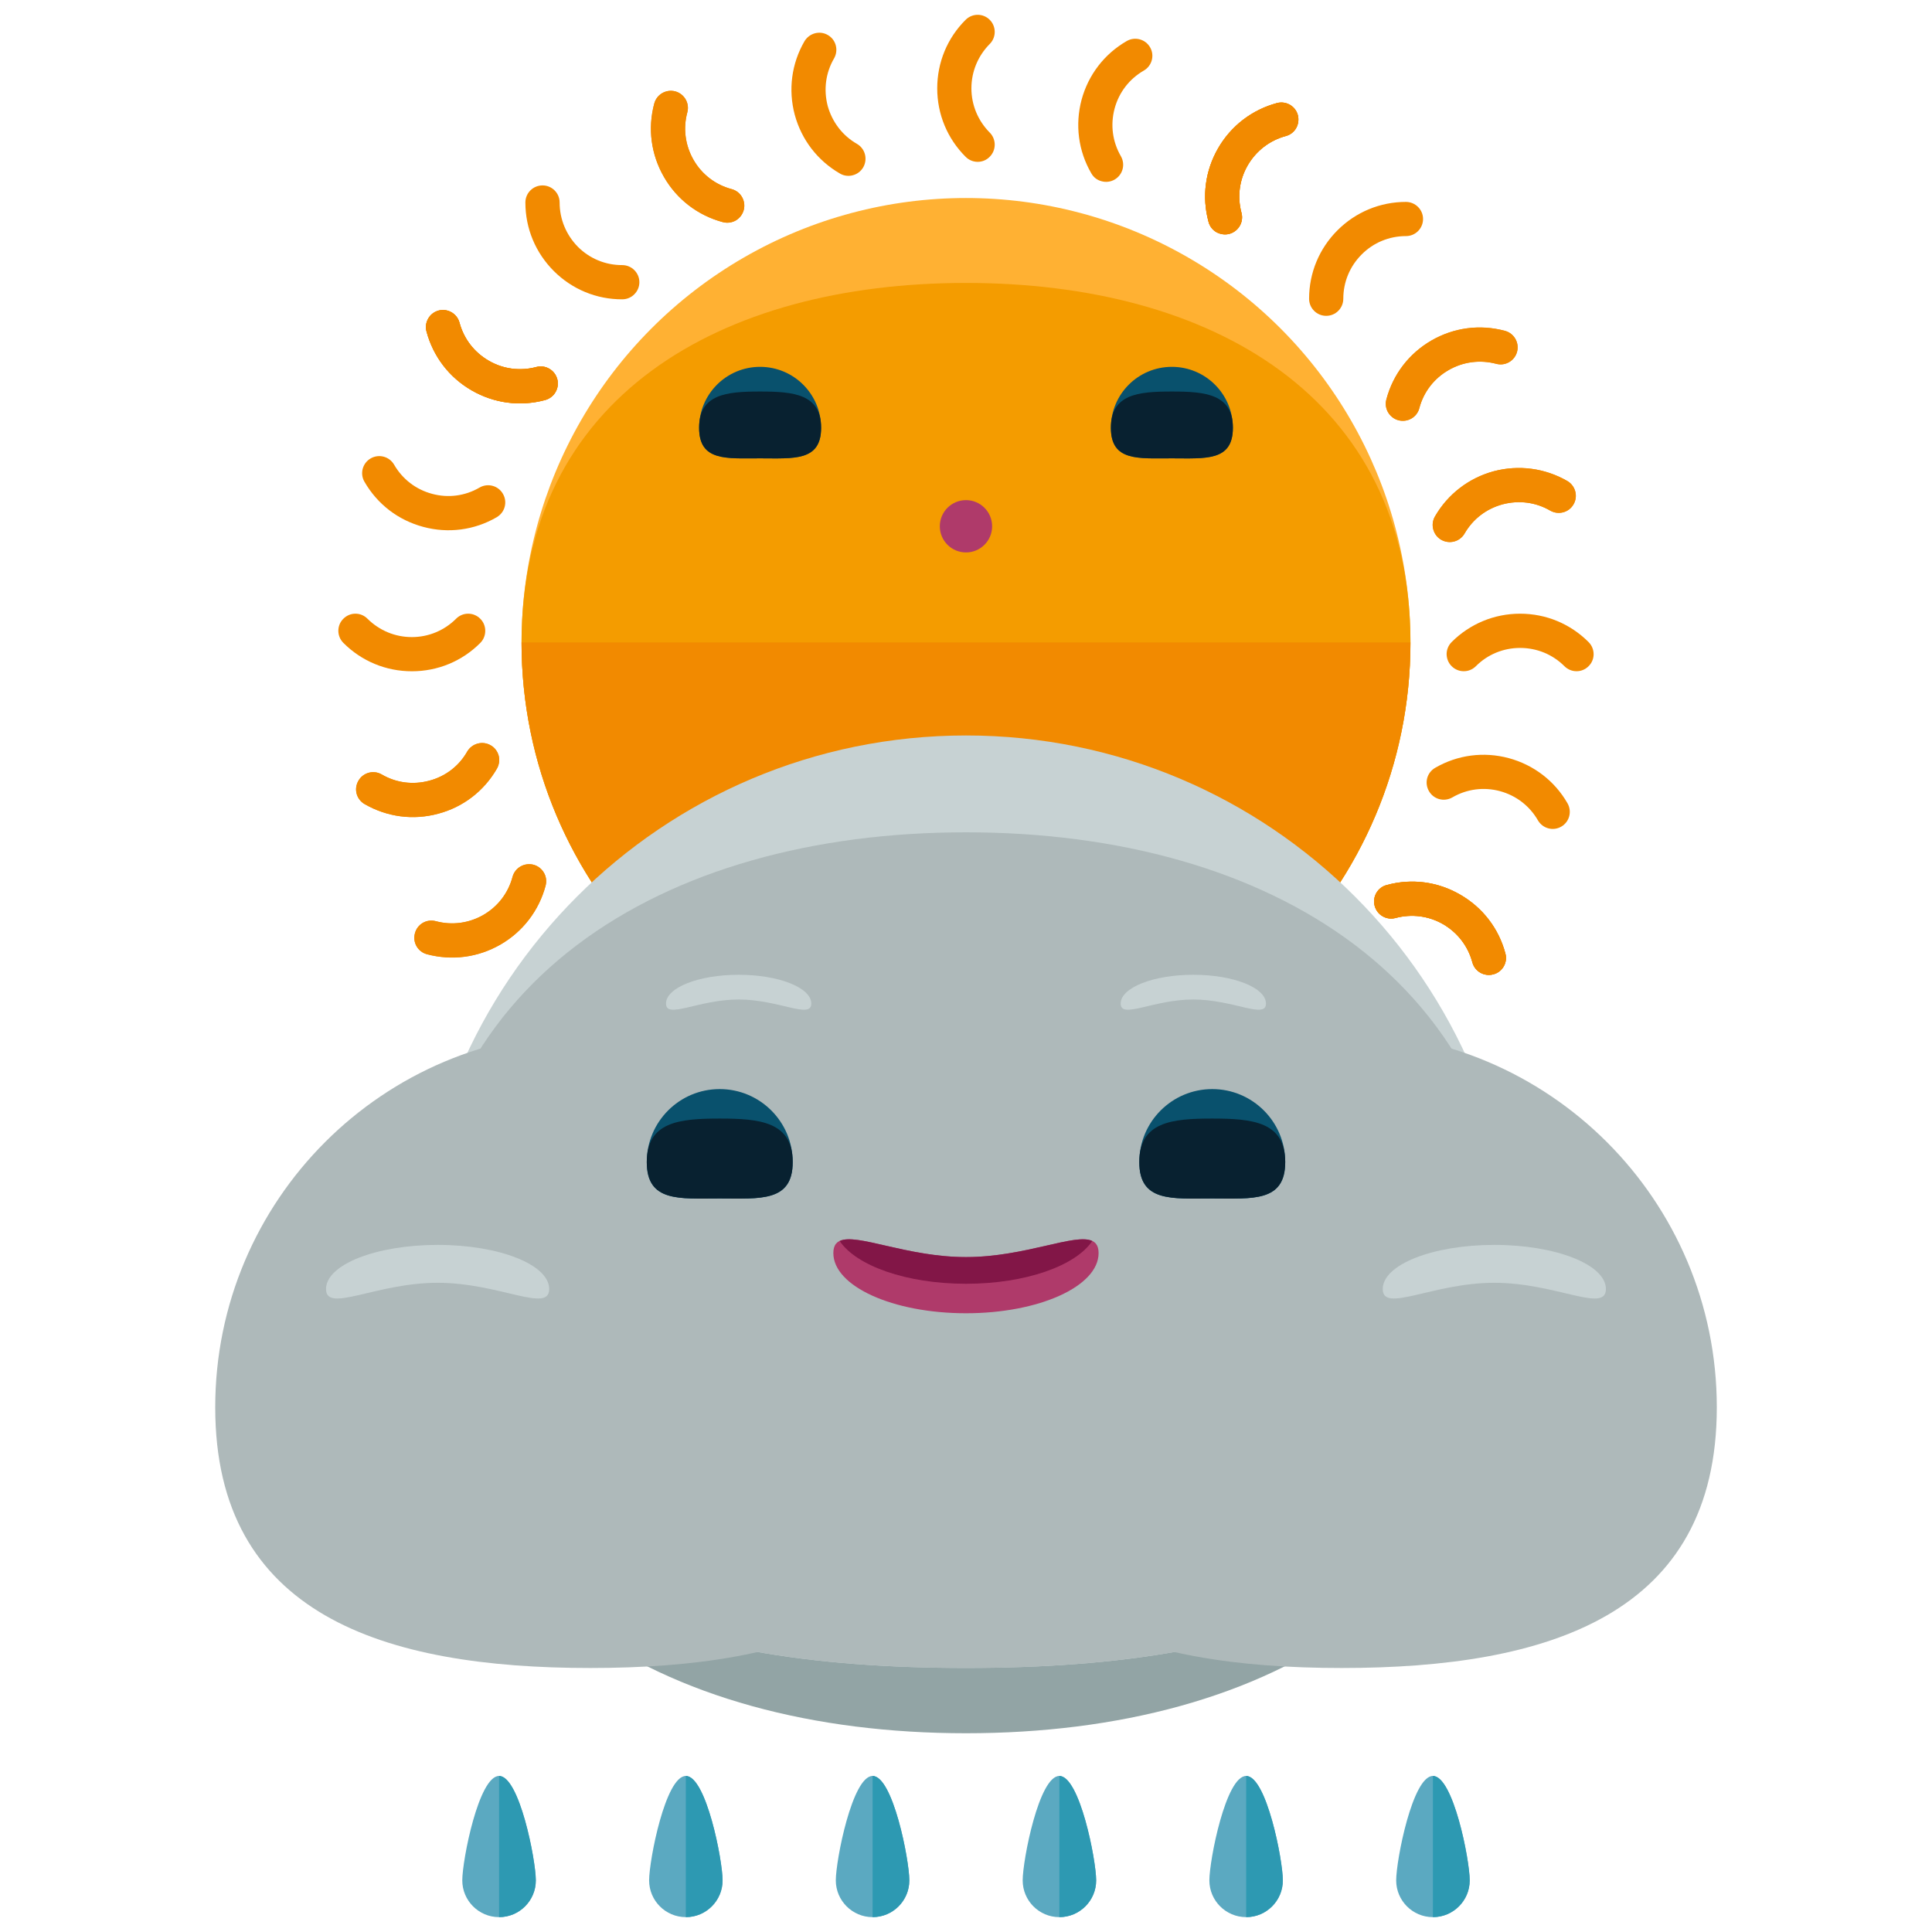 <?xml version="1.0" encoding="utf-8"?>
<!-- Generator: Adobe Illustrator 16.0.0, SVG Export Plug-In . SVG Version: 6.00 Build 0)  -->
<!DOCTYPE svg PUBLIC "-//W3C//DTD SVG 1.1//EN" "http://www.w3.org/Graphics/SVG/1.1/DTD/svg11.dtd">
<svg version="1.1" id="Layer_1" xmlns="http://www.w3.org/2000/svg" xmlns:xlink="http://www.w3.org/1999/xlink" x="0px" y="0px"
	 width="65px" height="65px" viewBox="0 0 65 65" enable-background="new 0 0 65 65" xml:space="preserve">
<g>
	<g>
		<g>
			<circle fill="#FFB133" cx="32.5" cy="21.615" r="14.953"/>
			<path fill="#F49C00" d="M47.453,21.615c0,8.258-6.695,14.951-14.953,14.951s-14.953-6.693-14.953-14.951
				c0-8.26,6.695-12.096,14.953-12.096S47.453,13.355,47.453,21.615z"/>
			<path fill="#F28A00" d="M47.453,21.615c0,8.258-6.695,14.951-14.953,14.951s-14.953-6.693-14.953-14.951"/>
			<g>
				<g>
					<path fill="#F28A00" d="M44.213,10.459c-0.105-0.104-0.17-0.248-0.17-0.408c0-0.869,0.34-1.688,0.955-2.303
						s1.434-0.955,2.305-0.955c0.316,0.002,0.574,0.258,0.574,0.574c0,0.32-0.258,0.576-0.574,0.576
						c-0.564,0-1.094,0.219-1.49,0.617c-0.398,0.398-0.619,0.926-0.619,1.49c0,0.318-0.256,0.576-0.574,0.576
						C44.461,10.627,44.316,10.562,44.213,10.459z"/>
				</g>
				<g>
					<path fill="#F28A00" d="M20.787,32.771c0.104,0.105,0.17,0.248,0.17,0.406c0,0.869-0.34,1.691-0.953,2.303
						c-0.617,0.617-1.436,0.955-2.305,0.955c-0.32,0-0.578-0.256-0.578-0.576c0-0.314,0.258-0.574,0.578-0.574
						c0.562,0,1.092-0.219,1.49-0.617c0.395-0.396,0.615-0.926,0.615-1.49c0-0.318,0.258-0.574,0.576-0.574
						C20.539,32.604,20.684,32.668,20.787,32.771z"/>
				</g>
			</g>
			<g>
				<g>
					<g>
						<path fill="#F28A00" d="M32.893,5.445c-0.146,0-0.295-0.057-0.406-0.17c-0.617-0.615-0.955-1.434-0.955-2.303
							c0-0.871,0.338-1.691,0.955-2.305c0.225-0.225,0.588-0.225,0.812,0c0.223,0.225,0.223,0.588,0,0.812
							c-0.396,0.4-0.617,0.93-0.617,1.492s0.221,1.09,0.617,1.49c0.223,0.225,0.223,0.588,0,0.812
							C33.188,5.389,33.041,5.445,32.893,5.445z"/>
					</g>
					<g>
						<path fill="#F28A00" d="M32.105,37.785c0.148,0,0.295,0.057,0.408,0.168c0.615,0.615,0.953,1.434,0.953,2.305
							s-0.338,1.688-0.953,2.303c-0.225,0.227-0.588,0.227-0.812,0c-0.227-0.223-0.227-0.588,0-0.811
							c0.396-0.4,0.615-0.93,0.615-1.492s-0.219-1.094-0.615-1.492c-0.227-0.225-0.227-0.588,0-0.812
							C31.812,37.842,31.959,37.785,32.105,37.785z"/>
					</g>
				</g>
				<g>
					<g>
						<path fill="#F28A00" d="M48.67,22.006c0-0.145,0.057-0.291,0.168-0.404c0.615-0.615,1.436-0.955,2.303-0.955
							c0.873,0,1.691,0.34,2.305,0.955c0.225,0.225,0.227,0.59,0,0.812c-0.223,0.225-0.586,0.225-0.812,0
							c-0.398-0.398-0.928-0.615-1.492-0.615c-0.561,0-1.092,0.217-1.488,0.615c-0.225,0.225-0.59,0.225-0.814,0
							C48.727,22.303,48.672,22.156,48.67,22.006z"/>
					</g>
					<g>
						<path fill="#F28A00" d="M16.326,21.223c0,0.146-0.055,0.295-0.166,0.406c-0.613,0.617-1.432,0.955-2.303,0.955
							s-1.689-0.338-2.305-0.955c-0.225-0.227-0.225-0.59,0-0.812c0.225-0.227,0.588-0.227,0.812,0
							c0.4,0.396,0.928,0.617,1.492,0.617c0.561,0,1.092-0.221,1.488-0.617c0.225-0.227,0.59-0.227,0.814,0
							C16.271,20.928,16.326,21.076,16.326,21.223z"/>
					</g>
				</g>
				<g>
					<g>
						<path fill="#F28A00" d="M43.656,33.326c0.104-0.104,0.246-0.166,0.404-0.166c0.871-0.002,1.691,0.338,2.307,0.951
							c0.615,0.619,0.953,1.438,0.953,2.307c0,0.314-0.258,0.574-0.574,0.574c-0.318,0-0.574-0.256-0.574-0.574
							c0-0.564-0.221-1.092-0.619-1.492c-0.398-0.396-0.928-0.617-1.492-0.617c-0.316,0-0.574-0.256-0.574-0.574
							C43.488,33.576,43.553,33.432,43.656,33.326z"/>
					</g>
					<g>
						<path fill="#F28A00" d="M21.34,9.902c-0.102,0.104-0.246,0.168-0.404,0.168c-0.869,0.004-1.689-0.338-2.303-0.951
							c-0.617-0.617-0.957-1.434-0.957-2.307c0-0.318,0.258-0.574,0.578-0.574c0.314,0,0.574,0.256,0.574,0.574
							c0,0.564,0.221,1.092,0.617,1.494c0.398,0.396,0.926,0.615,1.49,0.613c0.318,0,0.576,0.26,0.576,0.574
							C21.512,9.654,21.445,9.799,21.34,9.902z"/>
					</g>
				</g>
			</g>
			<g>
				<g>
					<g>
						<path fill="#F28A00" d="M24.756,7.416c-0.127,0.072-0.283,0.096-0.439,0.057c-0.84-0.227-1.543-0.766-1.977-1.518
							c-0.436-0.754-0.553-1.633-0.326-2.473c0.08-0.309,0.396-0.49,0.705-0.408c0.307,0.082,0.488,0.398,0.406,0.703
							c-0.148,0.547-0.07,1.117,0.209,1.604c0.281,0.486,0.736,0.834,1.281,0.98c0.307,0.08,0.486,0.398,0.408,0.703
							C24.98,7.219,24.881,7.342,24.756,7.416z"/>
					</g>
					<g>
						<path fill="#F28A00" d="M40.244,35.816c0.127-0.074,0.283-0.1,0.438-0.057c0.838,0.223,1.543,0.764,1.977,1.516
							c0.436,0.756,0.553,1.635,0.328,2.475c-0.084,0.307-0.402,0.488-0.707,0.406c-0.305-0.084-0.488-0.398-0.406-0.705
							c0.146-0.545,0.068-1.113-0.211-1.6c-0.281-0.488-0.734-0.836-1.279-0.982c-0.307-0.08-0.49-0.396-0.408-0.703
							C40.018,36.012,40.117,35.889,40.244,35.816z"/>
					</g>
				</g>
				<g>
					<g>
						<path fill="#F28A00" d="M46.699,13.869c-0.072-0.125-0.098-0.281-0.057-0.436c0.225-0.84,0.766-1.543,1.518-1.979
							c0.756-0.436,1.631-0.551,2.473-0.324c0.307,0.084,0.488,0.396,0.408,0.703c-0.084,0.309-0.398,0.49-0.707,0.406
							c-0.543-0.145-1.111-0.07-1.596,0.211c-0.492,0.281-0.842,0.736-0.986,1.281c-0.08,0.309-0.396,0.49-0.703,0.406
							C46.895,14.098,46.775,13.998,46.699,13.869z"/>
					</g>
					<g>
						<path fill="#F28A00" d="M18.297,29.361c0.078,0.127,0.098,0.283,0.059,0.436c-0.225,0.84-0.766,1.545-1.514,1.979
							c-0.76,0.436-1.635,0.551-2.479,0.324c-0.307-0.08-0.488-0.396-0.402-0.703c0.08-0.307,0.393-0.49,0.703-0.406
							c0.543,0.146,1.111,0.072,1.6-0.211c0.486-0.281,0.834-0.734,0.98-1.279c0.082-0.307,0.396-0.49,0.705-0.408
							C18.104,29.135,18.223,29.234,18.297,29.361z"/>
					</g>
				</g>
				<g>
					<g>
						<path fill="#F28A00" d="M48.016,26.182c0.037-0.141,0.131-0.271,0.27-0.35c0.752-0.436,1.631-0.551,2.473-0.326
							c0.84,0.227,1.545,0.766,1.977,1.518c0.158,0.275,0.068,0.627-0.209,0.787c-0.275,0.16-0.625,0.064-0.785-0.211
							c-0.281-0.488-0.734-0.836-1.281-0.984c-0.543-0.145-1.111-0.072-1.6,0.213c-0.277,0.158-0.627,0.064-0.785-0.211
							C47.996,26.479,47.979,26.322,48.016,26.182z"/>
					</g>
					<g>
						<path fill="#F28A00" d="M16.98,17.049c-0.037,0.143-0.131,0.271-0.268,0.352c-0.752,0.438-1.635,0.551-2.469,0.326
							c-0.846-0.225-1.547-0.764-1.982-1.52c-0.16-0.275-0.064-0.627,0.211-0.785s0.625-0.066,0.787,0.211
							c0.281,0.486,0.732,0.836,1.281,0.982c0.541,0.146,1.109,0.072,1.596-0.213c0.275-0.158,0.627-0.064,0.785,0.213
							C17,16.752,17.018,16.908,16.98,17.049z"/>
					</g>
				</g>
			</g>
			<g>
				<g>
					<g>
						<path fill="#F28A00" d="M18.689,13.191c-0.072,0.127-0.195,0.225-0.35,0.268c-0.84,0.225-1.717,0.109-2.471-0.326
							s-1.293-1.139-1.518-1.979c-0.084-0.307,0.1-0.623,0.404-0.705c0.311-0.082,0.623,0.102,0.705,0.406
							c0.146,0.545,0.496,1,0.984,1.281c0.484,0.281,1.055,0.355,1.6,0.211c0.305-0.082,0.621,0.102,0.705,0.406
							C18.791,12.906,18.764,13.062,18.689,13.191z"/>
					</g>
					<g>
						<path fill="#F28A00" d="M46.305,30.041c0.074-0.125,0.197-0.229,0.352-0.266c0.84-0.23,1.719-0.111,2.469,0.324
							c0.758,0.436,1.297,1.139,1.521,1.979c0.084,0.307-0.1,0.625-0.408,0.703c-0.307,0.08-0.621-0.098-0.703-0.406
							c-0.148-0.545-0.498-0.998-0.984-1.281c-0.484-0.281-1.055-0.355-1.6-0.211c-0.305,0.084-0.619-0.098-0.703-0.404
							C46.207,30.324,46.232,30.168,46.305,30.041z"/>
					</g>
				</g>
				<g>
					<g>
						<path fill="#F28A00" d="M40.922,7.809c-0.125-0.072-0.225-0.195-0.264-0.35c-0.227-0.84-0.111-1.719,0.326-2.473
							c0.436-0.754,1.137-1.291,1.975-1.518c0.309-0.082,0.625,0.1,0.707,0.406c0.078,0.309-0.102,0.623-0.408,0.703
							c-0.543,0.145-0.998,0.496-1.279,0.982c-0.283,0.488-0.359,1.057-0.211,1.602c0.082,0.309-0.1,0.623-0.406,0.705
							C41.207,7.908,41.053,7.881,40.922,7.809z"/>
					</g>
					<g>
						<path fill="#F28A00" d="M24.074,35.424c0.127,0.072,0.225,0.197,0.266,0.35c0.229,0.84,0.111,1.721-0.324,2.469
							c-0.438,0.758-1.137,1.297-1.979,1.521c-0.309,0.082-0.623-0.098-0.705-0.408c-0.082-0.305,0.1-0.621,0.408-0.701
							c0.543-0.146,1-0.494,1.283-0.986c0.277-0.484,0.354-1.053,0.205-1.598c-0.08-0.307,0.1-0.619,0.41-0.705
							C23.791,35.326,23.945,35.352,24.074,35.424z"/>
					</g>
				</g>
				<g>
					<g>
						<path fill="#F28A00" d="M48.221,17.811c-0.039-0.141-0.023-0.299,0.057-0.436c0.434-0.752,1.139-1.293,1.979-1.521
							c0.842-0.221,1.719-0.105,2.473,0.328c0.273,0.16,0.371,0.512,0.209,0.787c-0.158,0.275-0.508,0.367-0.785,0.209
							c-0.486-0.283-1.053-0.354-1.598-0.211c-0.545,0.146-1,0.492-1.283,0.984c-0.158,0.273-0.508,0.367-0.785,0.209
							C48.35,18.082,48.258,17.951,48.221,17.811z"/>
					</g>
					<g>
						<path fill="#F28A00" d="M16.777,25.422c0.037,0.141,0.02,0.299-0.059,0.438c-0.434,0.754-1.139,1.295-1.975,1.516
							c-0.844,0.229-1.721,0.111-2.477-0.324c-0.275-0.16-0.369-0.508-0.207-0.785c0.156-0.275,0.508-0.371,0.785-0.211
							c0.484,0.283,1.051,0.357,1.6,0.209c0.541-0.143,0.998-0.49,1.275-0.98c0.16-0.273,0.514-0.369,0.787-0.211
							C16.648,25.152,16.736,25.281,16.777,25.422z"/>
					</g>
				</g>
			</g>
			<g>
				<g>
					<g>
						<path fill="#F28A00" d="M18.689,13.191c-0.072,0.127-0.195,0.225-0.35,0.268c-0.84,0.225-1.717,0.109-2.471-0.326
							s-1.293-1.139-1.518-1.979c-0.084-0.307,0.1-0.623,0.404-0.705c0.311-0.082,0.623,0.102,0.705,0.406
							c0.146,0.545,0.496,1,0.984,1.281c0.484,0.281,1.055,0.355,1.6,0.211c0.305-0.082,0.621,0.102,0.705,0.406
							C18.791,12.906,18.764,13.062,18.689,13.191z"/>
					</g>
					<g>
						<path fill="#F28A00" d="M46.305,30.041c0.074-0.125,0.197-0.229,0.352-0.266c0.84-0.23,1.719-0.111,2.469,0.324
							c0.758,0.436,1.297,1.139,1.521,1.979c0.084,0.307-0.1,0.625-0.408,0.703c-0.307,0.08-0.621-0.098-0.703-0.406
							c-0.148-0.545-0.498-0.998-0.984-1.281c-0.484-0.281-1.055-0.355-1.6-0.211c-0.305,0.084-0.619-0.098-0.703-0.404
							C46.207,30.324,46.232,30.168,46.305,30.041z"/>
					</g>
				</g>
				<g>
					<g>
						<path fill="#F28A00" d="M40.922,7.809c-0.125-0.072-0.225-0.195-0.264-0.35c-0.227-0.84-0.111-1.719,0.326-2.473
							c0.436-0.754,1.137-1.291,1.975-1.518c0.309-0.082,0.625,0.1,0.707,0.406c0.078,0.309-0.102,0.623-0.408,0.703
							c-0.543,0.145-0.998,0.496-1.279,0.982c-0.283,0.488-0.359,1.057-0.211,1.602c0.082,0.309-0.1,0.623-0.406,0.705
							C41.207,7.908,41.053,7.881,40.922,7.809z"/>
					</g>
					<g>
						<path fill="#F28A00" d="M24.074,35.424c0.127,0.072,0.225,0.197,0.266,0.35c0.229,0.84,0.111,1.721-0.324,2.469
							c-0.438,0.758-1.137,1.297-1.979,1.521c-0.309,0.082-0.623-0.098-0.705-0.408c-0.082-0.305,0.1-0.621,0.408-0.701
							c0.543-0.146,1-0.494,1.283-0.986c0.277-0.484,0.354-1.053,0.205-1.598c-0.08-0.307,0.1-0.619,0.41-0.705
							C23.791,35.326,23.945,35.352,24.074,35.424z"/>
					</g>
				</g>
				<g>
					<g>
						<path fill="#F28A00" d="M48.221,17.811c-0.039-0.141-0.023-0.299,0.057-0.436c0.434-0.752,1.139-1.293,1.979-1.521
							c0.842-0.221,1.719-0.105,2.473,0.328c0.273,0.16,0.371,0.512,0.209,0.787c-0.158,0.275-0.508,0.367-0.785,0.209
							c-0.486-0.283-1.053-0.354-1.598-0.211c-0.545,0.146-1,0.492-1.283,0.984c-0.158,0.273-0.508,0.367-0.785,0.209
							C48.35,18.082,48.258,17.951,48.221,17.811z"/>
					</g>
					<g>
						<path fill="#F28A00" d="M16.777,25.422c0.037,0.141,0.02,0.299-0.059,0.438c-0.434,0.754-1.139,1.295-1.975,1.516
							c-0.844,0.229-1.721,0.111-2.477-0.324c-0.275-0.16-0.369-0.508-0.207-0.785c0.156-0.275,0.508-0.371,0.785-0.211
							c0.484,0.283,1.051,0.357,1.6,0.209c0.541-0.143,0.998-0.49,1.275-0.98c0.16-0.273,0.514-0.369,0.787-0.211
							C16.648,25.152,16.736,25.281,16.777,25.422z"/>
					</g>
				</g>
			</g>
			<g>
				<g>
					<g>
						<path fill="#F28A00" d="M18.301,29.363c0.074,0.127,0.094,0.283,0.055,0.438c-0.225,0.84-0.766,1.543-1.518,1.977
							c-0.756,0.436-1.631,0.551-2.475,0.328c-0.307-0.084-0.488-0.4-0.404-0.705c0.082-0.311,0.395-0.488,0.701-0.408
							c0.547,0.146,1.115,0.07,1.604-0.211c0.486-0.281,0.834-0.734,0.98-1.281c0.082-0.305,0.398-0.484,0.705-0.408
							C18.104,29.135,18.227,29.234,18.301,29.363z"/>
					</g>
					<g>
						<path fill="#F28A00" d="M46.699,13.873c-0.072-0.127-0.1-0.285-0.053-0.438c0.221-0.842,0.762-1.543,1.512-1.977
							c0.756-0.436,1.633-0.551,2.475-0.326c0.307,0.082,0.488,0.398,0.406,0.705c-0.082,0.305-0.396,0.488-0.705,0.402
							c-0.547-0.141-1.111-0.066-1.598,0.213c-0.49,0.281-0.84,0.738-0.984,1.279c-0.078,0.307-0.396,0.488-0.703,0.41
							C46.895,14.1,46.775,13.998,46.699,13.873z"/>
					</g>
				</g>
				<g>
					<g>
						<path fill="#F28A00" d="M24.754,7.418c-0.125,0.072-0.281,0.098-0.436,0.055c-0.842-0.223-1.545-0.764-1.979-1.518
							c-0.436-0.756-0.553-1.631-0.328-2.473c0.086-0.305,0.398-0.486,0.707-0.408c0.307,0.088,0.488,0.4,0.406,0.707
							c-0.148,0.543-0.07,1.113,0.211,1.6c0.279,0.488,0.734,0.838,1.279,0.982c0.309,0.082,0.49,0.396,0.408,0.705
							C24.98,7.223,24.881,7.342,24.754,7.418z"/>
					</g>
					<g>
						<path fill="#F28A00" d="M40.244,35.818c0.127-0.074,0.283-0.098,0.438-0.057c0.84,0.223,1.545,0.762,1.977,1.516
							c0.436,0.756,0.553,1.633,0.324,2.473c-0.08,0.307-0.395,0.492-0.703,0.406c-0.305-0.08-0.488-0.395-0.406-0.701
							c0.148-0.545,0.074-1.115-0.209-1.605c-0.281-0.484-0.736-0.832-1.281-0.977c-0.305-0.084-0.49-0.395-0.406-0.707
							C40.018,36.014,40.119,35.893,40.244,35.818z"/>
					</g>
				</g>
				<g>
					<g>
						<path fill="#F28A00" d="M37.064,6.098c-0.145-0.035-0.271-0.129-0.348-0.266c-0.438-0.754-0.551-1.633-0.328-2.475
							c0.227-0.838,0.766-1.543,1.521-1.977c0.273-0.156,0.625-0.066,0.785,0.213c0.158,0.273,0.062,0.623-0.211,0.781
							c-0.49,0.283-0.838,0.736-0.984,1.281c-0.145,0.545-0.072,1.113,0.213,1.602c0.156,0.277,0.064,0.625-0.213,0.785
							C37.363,6.121,37.203,6.137,37.064,6.098z"/>
					</g>
					<g>
						<path fill="#F28A00" d="M27.936,37.135c0.141,0.039,0.268,0.133,0.352,0.268c0.434,0.756,0.547,1.635,0.322,2.471
							c-0.227,0.846-0.764,1.547-1.521,1.98c-0.273,0.16-0.623,0.066-0.781-0.211c-0.162-0.273-0.066-0.625,0.209-0.787
							c0.486-0.279,0.84-0.729,0.982-1.279c0.146-0.541,0.072-1.111-0.213-1.596c-0.156-0.275-0.062-0.629,0.213-0.787
							C27.635,37.115,27.793,37.098,27.936,37.135z"/>
					</g>
				</g>
			</g>
			<g>
				<g>
					<g>
						<path fill="#F28A00" d="M24.078,35.424c0.125,0.074,0.221,0.197,0.262,0.354c0.229,0.84,0.111,1.717-0.324,2.471
							c-0.438,0.754-1.137,1.291-1.977,1.518c-0.311,0.082-0.623-0.102-0.707-0.404c-0.082-0.311,0.102-0.625,0.406-0.705
							c0.547-0.146,1.002-0.496,1.281-0.984c0.281-0.486,0.357-1.055,0.209-1.6c-0.08-0.303,0.104-0.619,0.41-0.707
							C23.791,35.326,23.949,35.352,24.078,35.424z"/>
					</g>
					<g>
						<path fill="#F28A00" d="M40.924,7.811c-0.125-0.074-0.227-0.197-0.264-0.352c-0.229-0.84-0.109-1.719,0.32-2.469
							c0.438-0.754,1.141-1.295,1.979-1.52c0.309-0.084,0.625,0.1,0.703,0.406c0.082,0.307-0.098,0.623-0.404,0.701
							c-0.545,0.15-0.996,0.504-1.279,0.984c-0.283,0.488-0.355,1.059-0.211,1.6c0.086,0.305-0.1,0.621-0.406,0.709
							C41.209,7.908,41.053,7.881,40.924,7.811z"/>
					</g>
				</g>
				<g>
					<g>
						<path fill="#F28A00" d="M18.689,13.195c-0.07,0.123-0.195,0.223-0.348,0.264c-0.838,0.227-1.717,0.111-2.473-0.326
							c-0.754-0.436-1.293-1.137-1.518-1.977c-0.082-0.307,0.102-0.623,0.404-0.707c0.311-0.076,0.623,0.104,0.705,0.41
							c0.146,0.541,0.496,0.996,0.986,1.277c0.484,0.285,1.053,0.361,1.598,0.213c0.307-0.084,0.625,0.098,0.705,0.406
							C18.793,12.91,18.764,13.064,18.689,13.195z"/>
					</g>
					<g>
						<path fill="#F28A00" d="M46.309,30.043c0.07-0.125,0.193-0.225,0.35-0.264c0.838-0.23,1.717-0.115,2.467,0.322
							c0.758,0.436,1.297,1.137,1.521,1.979c0.084,0.307-0.1,0.623-0.408,0.701c-0.303,0.084-0.621-0.096-0.703-0.404
							c-0.145-0.547-0.49-1-0.98-1.285c-0.486-0.277-1.059-0.352-1.602-0.205c-0.303,0.08-0.619-0.096-0.703-0.408
							C46.209,30.326,46.236,30.17,46.309,30.043z"/>
					</g>
				</g>
				<g>
					<g>
						<path fill="#F28A00" d="M28.697,5.895c-0.143,0.041-0.305,0.023-0.436-0.055c-0.756-0.436-1.295-1.139-1.523-1.98
							c-0.223-0.84-0.109-1.719,0.328-2.473c0.162-0.271,0.51-0.369,0.785-0.209c0.277,0.158,0.367,0.51,0.211,0.785
							c-0.285,0.488-0.357,1.053-0.215,1.602C28,4.107,28.344,4.562,28.834,4.842c0.275,0.162,0.365,0.51,0.209,0.787
							C28.963,5.766,28.834,5.859,28.697,5.895z"/>
					</g>
					<g>
						<path fill="#F28A00" d="M36.305,37.338c0.141-0.037,0.301-0.02,0.439,0.059c0.752,0.436,1.293,1.143,1.514,1.975
							c0.23,0.846,0.111,1.723-0.324,2.477c-0.156,0.277-0.51,0.371-0.785,0.207c-0.273-0.154-0.371-0.506-0.213-0.785
							c0.287-0.484,0.361-1.051,0.213-1.598c-0.143-0.543-0.494-0.996-0.982-1.277c-0.271-0.16-0.367-0.514-0.211-0.787
							C36.035,37.471,36.166,37.379,36.305,37.338z"/>
					</g>
				</g>
			</g>
		</g>
		<g>
			<g>
				<g>
					<path fill="#09516D" d="M27.625,14.393c0,1.135-0.92,1.027-2.053,1.027s-2.051,0.107-2.051-1.027
						c0-1.133,0.918-2.051,2.051-2.051S27.625,13.26,27.625,14.393z"/>
					<path fill="#082130" d="M27.625,14.393c0,1.135-0.92,1.027-2.053,1.027s-2.051,0.107-2.051-1.027
						c0-1.133,0.918-1.221,2.051-1.221S27.625,13.26,27.625,14.393z"/>
				</g>
				<g>
					<path fill="#09516D" d="M41.479,14.393c0,1.135-0.92,1.027-2.053,1.027s-2.051,0.107-2.051-1.027
						c0-1.133,0.918-2.051,2.051-2.051S41.479,13.26,41.479,14.393z"/>
					<path fill="#082130" d="M41.479,14.393c0,1.135-0.92,1.027-2.053,1.027s-2.051,0.107-2.051-1.027
						c0-1.133,0.918-1.221,2.051-1.221S41.479,13.26,41.479,14.393z"/>
				</g>
			</g>
		</g>
		<path fill="#AF3A6A" d="M33.379,17.707c0,0.486-0.395,0.879-0.879,0.879c-0.486,0-0.881-0.393-0.881-0.879
			c0-0.488,0.395-0.881,0.881-0.881C32.984,16.826,33.379,17.219,33.379,17.707z"/>
	</g>
	<g>
		<g>
			<path fill="#92A4A5" d="M51.01,43.254c0,10.223-8.289,15.059-18.51,15.059c-10.223,0-18.51-4.836-18.51-15.059
				s8.287-15.252,18.51-15.252C42.721,28.002,51.01,33.031,51.01,43.254z"/>
			<path fill="#C7D2D3" d="M51.01,43.254c0,10.223-8.289,12.863-18.51,12.863c-10.223,0-18.51-2.641-18.51-12.863
				s8.287-18.51,18.51-18.51C42.721,24.744,51.01,33.031,51.01,43.254z"/>
			<path fill="#AEB9BA" d="M51.01,43.254c0,10.223-8.289,12.863-18.51,12.863c-10.223,0-18.51-2.641-18.51-12.863
				s8.287-15.252,18.51-15.252C42.721,28.002,51.01,33.031,51.01,43.254z"/>
			<g>
				<path fill="#AEB9BA" d="M32.477,47.348c0,6.969-5.648,8.77-12.619,8.77c-6.969,0-12.617-1.801-12.617-8.77
					S12.889,34.73,19.857,34.73C26.828,34.73,32.477,40.379,32.477,47.348z"/>
				<path fill="#AEB9BA" d="M57.76,47.348c0,6.969-5.65,8.77-12.619,8.77c-6.971,0-12.619-1.801-12.619-8.77
					S38.17,34.73,45.141,34.73C52.109,34.73,57.76,40.379,57.76,47.348z"/>
			</g>
			<g>
				<g>
					<path fill="#09516D" d="M26.67,39.096c0,1.355-1.102,1.227-2.457,1.227s-2.453,0.129-2.453-1.227s1.098-2.455,2.453-2.455
						S26.67,37.74,26.67,39.096z"/>
					<path fill="#082130" d="M26.67,39.096c0,1.355-1.102,1.227-2.457,1.227s-2.453,0.129-2.453-1.227s1.098-1.463,2.453-1.463
						S26.67,37.74,26.67,39.096z"/>
				</g>
				<g>
					<path fill="#09516D" d="M43.24,39.096c0,1.355-1.1,1.227-2.455,1.227s-2.455,0.129-2.455-1.227s1.1-2.455,2.455-2.455
						S43.24,37.74,43.24,39.096z"/>
					<path fill="#082130" d="M43.24,39.096c0,1.355-1.1,1.227-2.455,1.227s-2.455,0.129-2.455-1.227s1.1-1.463,2.455-1.463
						S43.24,37.74,43.24,39.096z"/>
				</g>
			</g>
			<path fill="#AF3A6A" d="M36.961,42.158c0,1.117-1.998,2.025-4.461,2.025c-2.465,0-4.463-0.908-4.463-2.025
				c0-1.119,1.998,0.135,4.463,0.135C34.963,42.293,36.961,41.039,36.961,42.158z"/>
			<path fill="#821647" d="M32.5,42.293c-1.992,0-3.676-0.816-4.25-0.541c0.557,0.83,2.236,1.439,4.25,1.439
				s3.693-0.609,4.248-1.439C36.174,41.477,34.49,42.293,32.5,42.293z"/>
			<g>
				<path fill="#C7D2D3" d="M18.477,43.369c0,0.822-1.68-0.211-3.752-0.211c-2.074,0-3.756,1.033-3.756,0.211
					s1.682-1.486,3.756-1.486C16.797,41.883,18.477,42.547,18.477,43.369z"/>
				<path fill="#C7D2D3" d="M54.029,43.369c0,0.822-1.682-0.211-3.756-0.211c-2.07,0-3.752,1.033-3.752,0.211
					s1.682-1.486,3.752-1.486C52.348,41.883,54.029,42.547,54.029,43.369z"/>
			</g>
			<g>
				<path fill="#C7D2D3" d="M27.295,33.764c0,0.535-1.096-0.137-2.443-0.137c-1.35,0-2.445,0.672-2.445,0.137
					s1.096-0.969,2.445-0.969C26.199,32.795,27.295,33.229,27.295,33.764z"/>
				<path fill="#C7D2D3" d="M42.592,33.764c0,0.535-1.096-0.137-2.445-0.137c-1.348,0-2.443,0.672-2.443,0.137
					s1.096-0.969,2.443-0.969C41.496,32.795,42.592,33.229,42.592,33.764z"/>
			</g>
		</g>
		<g>
			<g>
				<g>
					<path fill="#5BA9C1" d="M18.027,63.264c0,0.682-0.553,1.236-1.236,1.236s-1.238-0.555-1.238-1.236
						c0-0.684,0.555-3.514,1.238-3.514S18.027,62.58,18.027,63.264z"/>
					<path fill="#2D99B2" d="M16.791,59.75c0.684,0,1.236,2.83,1.236,3.514c0,0.682-0.553,1.236-1.236,1.236"/>
				</g>
				<g>
					<path fill="#5BA9C1" d="M24.311,63.264c0,0.682-0.555,1.236-1.236,1.236c-0.684,0-1.236-0.555-1.236-1.236
						c0-0.684,0.553-3.514,1.236-3.514C23.756,59.75,24.311,62.58,24.311,63.264z"/>
					<path fill="#2D99B2" d="M23.074,59.75c0.682,0,1.236,2.83,1.236,3.514c0,0.682-0.555,1.236-1.236,1.236"/>
				</g>
				<g>
					<path fill="#5BA9C1" d="M30.594,63.264c0,0.682-0.553,1.236-1.236,1.236c-0.682,0-1.238-0.555-1.238-1.236
						c0-0.684,0.557-3.514,1.238-3.514C30.041,59.75,30.594,62.58,30.594,63.264z"/>
					<path fill="#2D99B2" d="M29.357,59.75c0.684,0,1.236,2.83,1.236,3.514c0,0.682-0.553,1.236-1.236,1.236"/>
				</g>
				<g>
					<path fill="#5BA9C1" d="M36.879,63.264c0,0.682-0.555,1.236-1.238,1.236s-1.234-0.555-1.234-1.236
						c0-0.684,0.551-3.514,1.234-3.514S36.879,62.58,36.879,63.264z"/>
					<path fill="#2D99B2" d="M35.641,59.75c0.684,0,1.238,2.83,1.238,3.514c0,0.682-0.555,1.236-1.238,1.236"/>
				</g>
				<g>
					<path fill="#5BA9C1" d="M43.16,63.264c0,0.682-0.553,1.236-1.234,1.236c-0.684,0-1.238-0.555-1.238-1.236
						c0-0.684,0.555-3.514,1.238-3.514C42.607,59.75,43.16,62.58,43.16,63.264z"/>
					<path fill="#2D99B2" d="M41.926,59.75c0.682,0,1.234,2.83,1.234,3.514c0,0.682-0.553,1.236-1.234,1.236"/>
				</g>
				<g>
					<path fill="#5BA9C1" d="M49.447,63.264c0,0.682-0.555,1.236-1.238,1.236s-1.236-0.555-1.236-1.236
						c0-0.684,0.553-3.514,1.236-3.514S49.447,62.58,49.447,63.264z"/>
					<path fill="#2D99B2" d="M48.209,59.75c0.684,0,1.238,2.83,1.238,3.514c0,0.682-0.555,1.236-1.238,1.236"/>
				</g>
			</g>
		</g>
	</g>
</g>
</svg>
